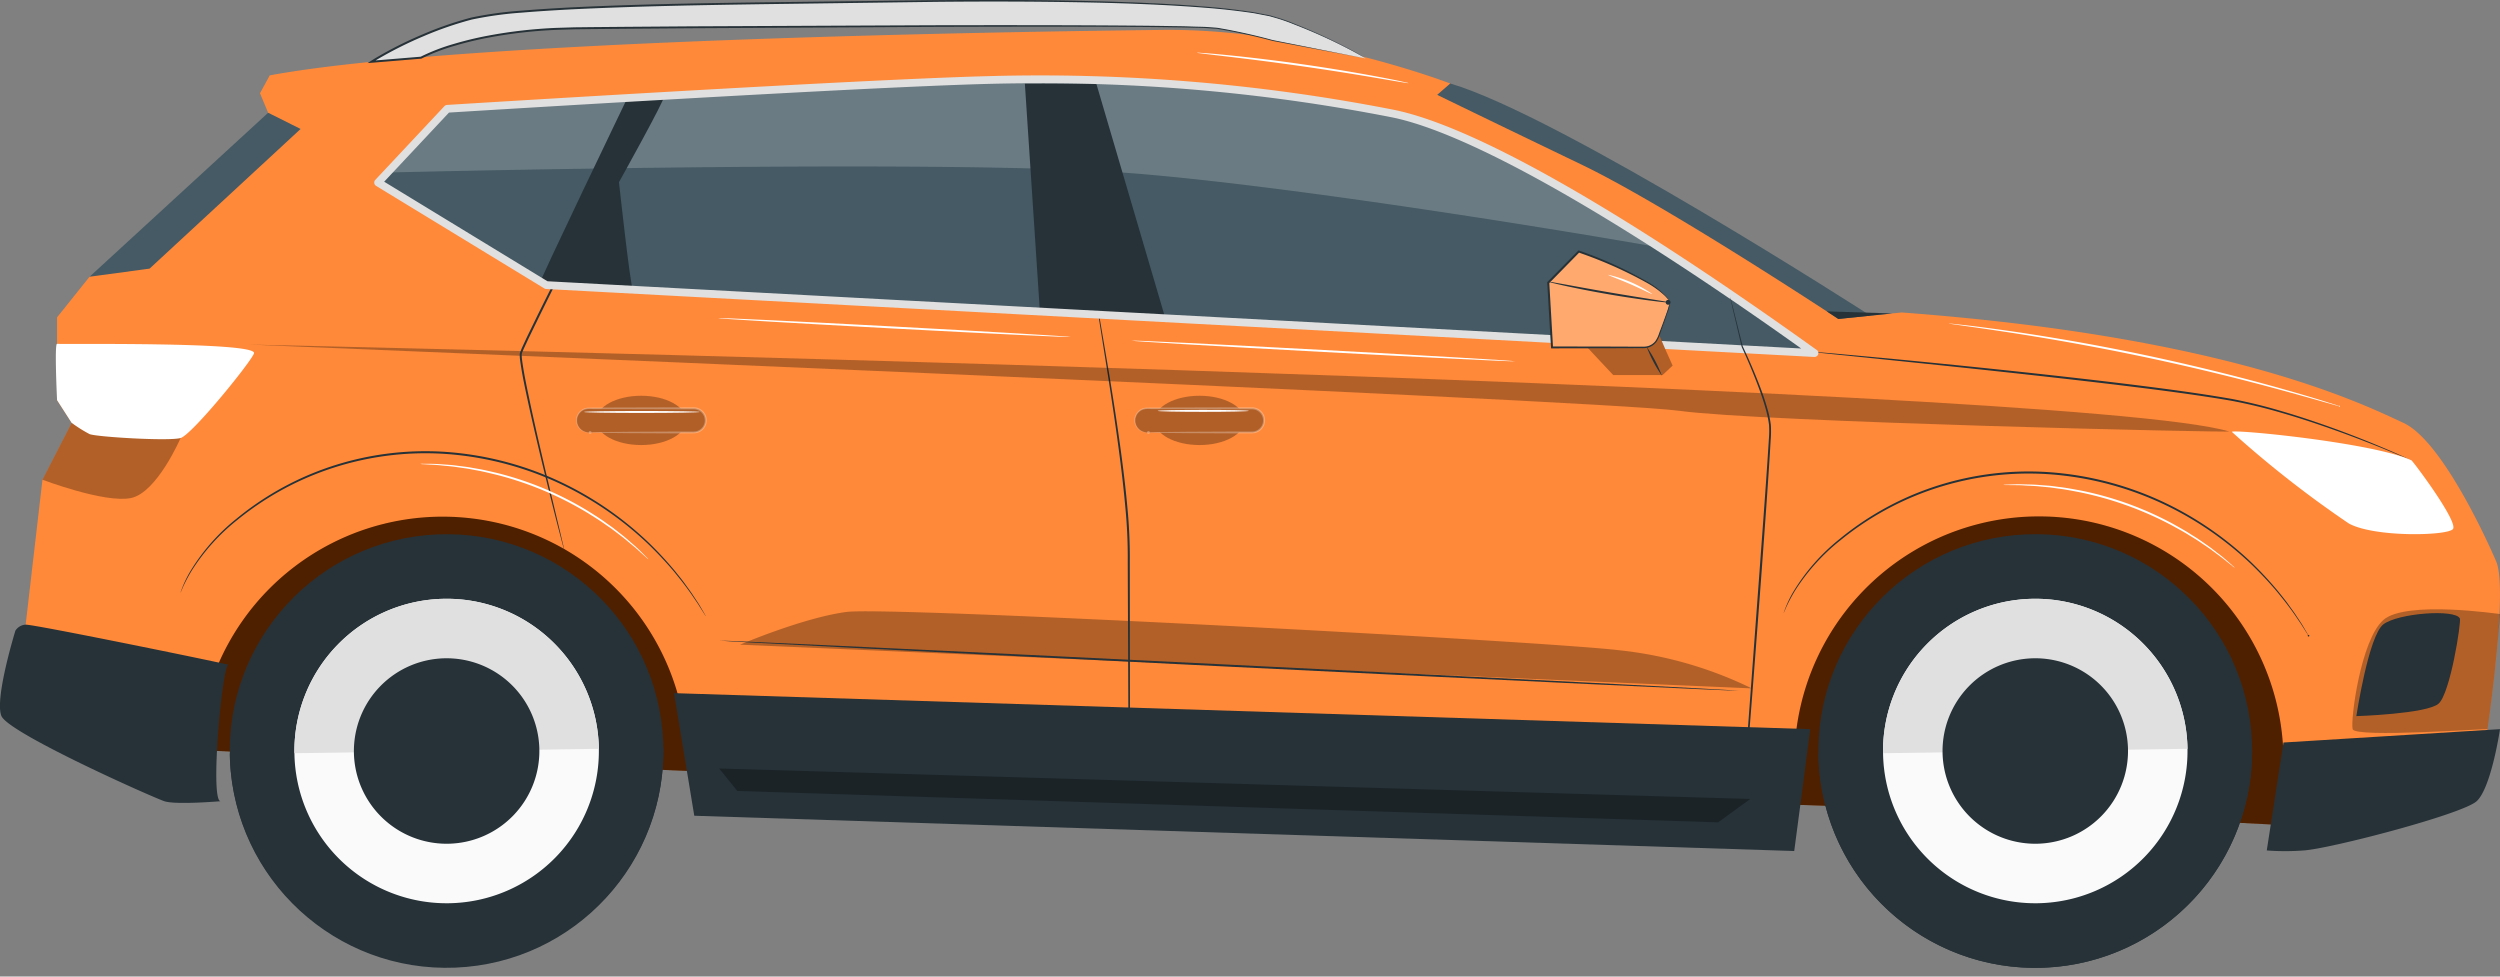 <svg xmlns="http://www.w3.org/2000/svg" width="254.029" height="99.227" viewBox="0 0 254.029 99.227">
  <rect x="0" y="0" width="254.029" height="99.227" fill="#808080" stroke="none"/>
  <g id="footer_car" transform="translate(-212 -252)">
    <g id="Group_4912" data-name="Group 4912" transform="translate(212 252)">
      <g id="Group_4715" data-name="Group 4715" transform="translate(13.784 45.901)">
        <path id="Path_352" data-name="Path 352" d="M413.769,897.222c-1.17-.485-73.033-3.541-74.509-2.7s-150.768-5.646-149.743-5.646,4.56-17.688,4.56-17.688,14.289-10.518,15.626-11.617,173.517-.9,174.542.2,29.525,13.736,29.525,13.736Z" transform="translate(-189.511 -858.842)" fill="#9e4000"/>
      </g>
      <g id="Group_4716" data-name="Group 4716" transform="translate(13.784 45.901)" opacity="0.5">
        <path id="Path_353" data-name="Path 353" d="M413.769,897.222c-1.17-.485-73.033-3.541-74.509-2.7s-150.768-5.646-149.743-5.646,4.56-17.688,4.56-17.688,14.289-10.518,15.626-11.617,173.517-.9,174.542.2,29.525,13.736,29.525,13.736Z" transform="translate(-189.511 -858.842)"/>
      </g>
      <g id="Group_4717" data-name="Group 4717" transform="translate(9.099 10.744)">
        <path id="Path_354" data-name="Path 354" d="M724.279,770.549l-18.15,16.665,8.14,2.117,7.088-4.988,9.648-9.188-3.348-5.316Z" transform="translate(-706.129 -769.838)" fill="#455a64"/>
      </g>
      <g id="Group_4718" data-name="Group 4718" transform="translate(144.094 8.486)">
        <path id="Path_355" data-name="Path 355" d="M356.957,787.711s-31.485-20.3-42.69-23.59l-3.271,1.541,5.271,4.443,38.7,20.037Z" transform="translate(-310.995 -764.121)" fill="#455a64"/>
      </g>
      <g id="Group_4719" data-name="Group 4719" transform="translate(2.499 3.037)">
        <path id="Path_356" data-name="Path 356" d="M150.853,796.035l2.97-5.775-1.485-2.31v-8.415l3.3-4.125,6.1-.825,15.344-14.19-3.3-1.65-.825-1.98.99-1.815c19.634-3.63,76.063-4.455,90.747-4.62s29.2,5.445,29.2,5.445l-1.32,1.155s6.1,2.97,14.685,7.095S333.338,779.7,333.338,779.7l6.435-.66c33.164,2.475,46.694,9.24,50.984,11.22s9.4,14.025,9.4,14.025c1.32,2.859-.99,17.984-.99,17.984s-13.695,6.435-14.19,6.435c-.108,0-2.718-.047-6.729-.121a24.85,24.85,0,1,0-49.19-.9l-86.636-1.121-26.081-2.844a24.84,24.84,0,0,0-48.867-5.329l-14.314-1.561-4.125-5.115Z" transform="translate(-149.037 -750.327)" fill="#ff8939"/>
      </g>
      <g id="Group_4720" data-name="Group 4720" transform="translate(230.325 74.087)">
        <path id="Path_357" data-name="Path 357" d="M172.742,930.2s-.889,5.987-2.379,7.327-15.031,4.861-17.6,5a24.921,24.921,0,0,1-3.721,0l1.7-10.969Z" transform="translate(-149.038 -930.197)" fill="#263238"/>
      </g>
      <g id="Group_4721" data-name="Group 4721" transform="translate(68.493 70.431)">
        <path id="Path_358" data-name="Path 358" d="M441.921,924.6c0,.136-1.627,12.383-1.627,12.383L328.527,933.4l-2.054-12.458Z" transform="translate(-326.473 -920.941)" fill="#263238"/>
      </g>
      <g id="Group_4722" data-name="Group 4722" transform="translate(75.198 62.118)" opacity="0.3">
        <path id="Path_359" data-name="Path 359" d="M444.3,907.727a40.376,40.376,0,0,0-13.421-3.871c-7.893-.951-74.173-4.469-78.548-3.9s-10.841,3.328-10.841,3.328Z" transform="translate(-341.494 -899.896)"/>
      </g>
      <g id="Group_4724" data-name="Group 4724" transform="translate(111.392 30.211)">
        <g id="Group_4723" data-name="Group 4723" transform="translate(0)">
          <path id="Path_360" data-name="Path 360" d="M504.837,873.191a.7.7,0,0,0,.01-.14c0-.1.005-.24.009-.412,0-.374.009-.9.015-1.582,0-1.387.011-3.371.018-5.818,0-4.924-.011-11.705-.018-19.2a52.7,52.7,0,0,0-.237-5.475c-.156-1.763-.359-3.458-.57-5.069-.425-3.222-.883-6.113-1.281-8.537l-.976-5.736-.262-1.56c-.033-.178-.045-.314-.059-.406a.716.716,0,0,0-.024-.139.7.7,0,0,0,0,.14c.007.092.012.232.038.411.044.359.12.888.224,1.567l.911,5.746c.379,2.427.822,5.318,1.236,8.538.206,1.61.4,3.3.557,5.062a53.223,53.223,0,0,1,.232,5.455c.031,7.491.059,14.274.079,19.2.02,2.447.036,4.432.047,5.818.01.677.018,1.208.023,1.582,0,.172.009.308.011.412A.7.7,0,0,0,504.837,873.191Z" transform="translate(-501.461 -819.121)" fill="#263238"/>
        </g>
      </g>
      <g id="Group_4725" data-name="Group 4725" transform="translate(25.27 35.016)" opacity="0.3">
        <path id="Path_361" data-name="Path 361" d="M419.945,840.11c.457.138-47.443-.943-55.886-2.1s-145.35-6.731-145.35-6.731S403.962,835.286,419.945,840.11Z" transform="translate(-218.709 -831.284)"/>
      </g>
      <g id="Group_4726" data-name="Group 4726" transform="translate(4.314 42.97)" opacity="0.3">
        <path id="Path_362" data-name="Path 362" d="M759.723,852.96s-2.39,5.558-5.048,6.1-8.988-1.864-8.988-1.864l2.97-5.775Z" transform="translate(-745.687 -851.421)"/>
      </g>
      <g id="Group_4727" data-name="Group 4727" transform="translate(5.674 34.941)">
        <path id="Path_363" data-name="Path 363" d="M746.929,832.028c-.057.594-6.276,8.294-7.464,8.633s-8.606-.113-9.251-.4a13.834,13.834,0,0,1-1.815-1.143l-1.485-2.31s-.28-5.787,0-5.719S747.042,830.859,746.929,832.028Z" transform="translate(-726.79 -831.094)" fill="#fff"/>
      </g>
      <g id="Group_4729" data-name="Group 4729" transform="translate(183.941 35.732)">
        <g id="Group_4728" data-name="Group 4728" transform="translate(0)">
          <path id="Path_364" data-name="Path 364" d="M233.417,844a.853.853,0,0,0-.141-.076l-.426-.2c-.375-.173-.933-.42-1.655-.729-1.446-.613-3.55-1.476-6.2-2.412-1.326-.465-2.784-.958-4.371-1.421A51.613,51.613,0,0,0,215.5,837.9c-3.661-.643-7.711-1.159-11.964-1.677-8.512-1.012-16.232-1.784-21.821-2.325l-6.621-.613-1.8-.152-.469-.034a.918.918,0,0,0-.16,0,.9.9,0,0,0,.158.026l.467.054,1.8.19,6.615.678c5.585.578,13.3,1.373,21.811,2.384,4.251.517,8.3,1.028,11.955,1.659a52.262,52.262,0,0,1,5.111,1.234c1.585.454,3.044.938,4.37,1.394,2.652.917,4.763,1.759,6.217,2.348l1.669.693.434.181A.954.954,0,0,0,233.417,844Z" transform="translate(-172.661 -833.097)" fill="#263238"/>
        </g>
      </g>
      <g id="Group_4730" data-name="Group 4730" transform="translate(226.788 43.842)">
        <path id="Path_365" data-name="Path 365" d="M179.263,856.565c.151.071,4.837,6.309,4.206,6.993s-7.992.841-10.568-.578a108.814,108.814,0,0,1-11.883-9.306C160.967,853.358,175.478,854.777,179.263,856.565Z" transform="translate(-161.019 -853.629)" fill="#fff"/>
      </g>
      <g id="Group_4731" data-name="Group 4731" transform="translate(239.024 61.91)" opacity="0.3">
        <path id="Path_366" data-name="Path 366" d="M164.043,899.851c-.051.007-9.553-1.418-11.852.6s-3.361,10.191-3.12,11.1,13.716-.078,13.705,0c-.006.039.4-2.762.713-5.629C163.814,902.921,164.043,899.851,164.043,899.851Z" transform="translate(-149.038 -899.368)"/>
      </g>
      <g id="Group_4732" data-name="Group 4732" transform="translate(239.431 62.299)">
        <path id="Path_367" data-name="Path 367" d="M169.846,900.9c.156.339-.97,7.611-2.164,8.655s-8.357,1.268-8.357,1.268,1.243-8.178,2.747-9.327S169.4,899.926,169.846,900.9Z" transform="translate(-159.325 -900.355)" fill="#263238"/>
      </g>
      <g id="Group_4736" data-name="Group 4736" transform="translate(37.349)">
        <g id="Group_4733" data-name="Group 4733" transform="translate(0.405 0.08)">
          <path id="Path_368" data-name="Path 368" d="M541.808,748.709a48.734,48.734,0,0,0-8.562-3.99c-5.428-2-27.844-2-39.4-1.795s-37.495.172-43.224,1.795a39.483,39.483,0,0,0-9.849,4.321l5.03-.416s4.967-2.827,15.574-2.985c5.629-.084,62.323-.5,65.339,0s5.613,1.235,5.613,1.235Z" transform="translate(-440.769 -742.839)" fill="#e0e0e0"/>
        </g>
        <g id="Group_4735" data-name="Group 4735" transform="translate(0)">
          <g id="Group_4734" data-name="Group 4734">
            <path id="Path_369" data-name="Path 369" d="M542.214,748.587l-9.474-1.878h0q-1.373-.38-2.966-.73-.8-.174-1.645-.337l-.863-.155c-.292-.051-.6-.052-.9-.081-.611-.055-1.233-.047-1.873-.074s-1.295-.033-1.965-.042q-2.012-.036-4.2-.051c-5.839-.048-12.606-.051-20.113-.037l-24.552.111-6.7.05-3.422.03-1.728.02-1.741.053a48.507,48.507,0,0,0-7.025.789,34.272,34.272,0,0,0-3.5.843,19.894,19.894,0,0,0-3.4,1.313l.042-.013-5.03.416.065.188c.17-.108.359-.225.55-.338a39.512,39.512,0,0,1,4.7-2.353,34.943,34.943,0,0,1,4.9-1.689,37.209,37.209,0,0,1,5.057-.7c1.688-.14,3.366-.243,5.03-.332,6.659-.324,13.092-.43,19.218-.524l17.4-.234c5.448-.062,10.524-.043,15.157.04s8.822.254,12.49.541c1.836.133,3.536.335,5.094.564l1.134.217c.184.039.369.065.546.113l.522.15a18,18,0,0,1,1.931.676,55.992,55.992,0,0,1,5.437,2.446c.605.315,1.059.567,1.363.74l.459.263s-.149-.1-.448-.281-.752-.438-1.354-.758a53.548,53.548,0,0,0-5.427-2.484,17.916,17.916,0,0,0-1.935-.687l-.527-.154c-.178-.049-.363-.076-.548-.115l-1.138-.222c-1.561-.235-3.264-.444-5.1-.582-3.671-.3-7.863-.471-12.5-.572s-9.711-.119-15.161-.065l-17.4.215c-6.127.088-12.561.19-19.225.512-1.666.089-3.346.191-5.037.331a37.427,37.427,0,0,0-5.091.7,35.111,35.111,0,0,0-4.928,1.7,39.635,39.635,0,0,0-4.723,2.365c-.193.114-.382.231-.558.343l-.349.223.414-.034,5.03-.416.02,0,.022-.011a19.772,19.772,0,0,1,3.355-1.295,34.009,34.009,0,0,1,3.477-.839,48.315,48.315,0,0,1,7-.788l1.735-.053,1.727-.021,3.422-.032,6.7-.054,24.551-.136c7.507-.025,14.273-.035,20.111,0q2.189.009,4.2.04c.67.008,1.325.016,1.964.037s1.266.015,1.867.068c.3.028.6.027.892.077l.861.152q.848.158,1.643.33c1.059.23,2.05.468,2.963.717h0Z" transform="translate(-440.769 -742.638)" fill="#263238"/>
          </g>
        </g>
      </g>
      <g id="Group_4737" data-name="Group 4737" transform="translate(0 63.472)">
        <path id="Path_370" data-name="Path 370" d="M755.778,921.266c-1.095-.124.193-13.891.8-13.862.453.023-19.74-4.123-20.6-4.08a1.319,1.319,0,0,0-1.039.608s-2.137,6.917-1.425,8.667,15.4,8.282,16.561,8.667S755.778,921.266,755.778,921.266Z" transform="translate(-733.373 -903.324)" fill="#263238"/>
      </g>
      <g id="Group_4739" data-name="Group 4739" transform="translate(52.812 9.875)">
        <g id="Group_4738" data-name="Group 4738" transform="translate(0)">
          <path id="Path_371" data-name="Path 371" d="M629.751,813.666a.571.571,0,0,0-.021-.127l-.082-.367-.332-1.407-1.233-5.17c-.516-2.184-1.129-4.785-1.758-7.682-.3-1.449-.647-2.974-.862-4.564a3.6,3.6,0,0,1-.034-.584.72.72,0,0,1,.081-.269l.113-.276.523-1.122,1.109-2.278c3.036-6.139,5.843-11.668,7.856-15.679l2.383-4.751.64-1.3.162-.339a.6.6,0,0,0,.049-.119.643.643,0,0,0-.068.109l-.18.33-.674,1.278-2.442,4.721c-2.047,3.995-4.875,9.513-7.911,15.654l-1.11,2.281-.524,1.129-.118.293a.852.852,0,0,0-.091.312,3.661,3.661,0,0,0,.035.628c.22,1.611.567,3.129.877,4.581.64,2.9,1.268,5.5,1.8,7.676s.982,3.94,1.3,5.155l.369,1.4c.042.151.076.27.1.362A.645.645,0,0,0,629.751,813.666Z" transform="translate(-625.225 -767.637)" fill="#263238"/>
        </g>
      </g>
      <g id="Group_4745" data-name="Group 4745" transform="translate(38.021 7.668)">
        <g id="Group_4740" data-name="Group 4740" transform="translate(0.395 0.394)">
          <path id="Path_372" data-name="Path 372" d="M471.341,790.86c-.307-.117-29.343-21.66-42.925-24.353a185.768,185.768,0,0,0-40.978-3.4c-13.7.352-55.028,2.927-55.028,2.927l-7.025,7.493,17.094,10.42Z" transform="translate(-325.385 -763.047)" fill="#455a64"/>
        </g>
        <g id="Group_4741" data-name="Group 4741" transform="translate(1.348 0.394)" opacity="0.2">
          <path id="Path_373" data-name="Path 373" d="M467.287,766.507c6.982,1.384,18.047,7.75,27.194,13.625-8.213-1.466-38.131-6.416-54.586-7.616-18.981-1.384-74.686,0-74.686,0l6.072-6.478s41.329-2.575,55.028-2.927A185.768,185.768,0,0,1,467.287,766.507Z" transform="translate(-365.209 -763.047)" fill="#fff"/>
        </g>
        <g id="Group_4742" data-name="Group 4742" transform="translate(66.116 0.818)">
          <path id="Path_374" data-name="Path 374" d="M499.609,764.12,506.634,788l-12.755-.708-1.527-23.169Z" transform="translate(-492.352 -764.12)" fill="#263238"/>
        </g>
        <g id="Group_4743" data-name="Group 4743" transform="translate(16.769 2.207)">
          <path id="Path_375" data-name="Path 375" d="M630.921,787.226c-.267-.267-1.424-10.952-1.424-10.952s4.808-8.637,4.541-8.637h-3.651s-9.171,19.054-8.993,19.054S630.921,787.226,630.921,787.226Z" transform="translate(-621.392 -767.637)" fill="#263238"/>
        </g>
        <g id="Group_4744" data-name="Group 4744" transform="translate(0)">
          <path id="Path_376" data-name="Path 376" d="M470.736,790.651a.395.395,0,0,0,.184-.744c-.083-.053-.491-.344-1-.708-19.515-13.911-34.048-22.1-42.029-23.682a186.832,186.832,0,0,0-41.065-3.4c-13.549.347-54.629,2.9-55.042,2.927a.4.4,0,0,0-.263.124l-7.025,7.493a.395.395,0,0,0,.083.608l17.093,10.42a.4.4,0,0,0,.184.057l128.862,6.907Zm-78.876-27.812a184.672,184.672,0,0,1,35.874,3.452c7.748,1.537,22.537,9.88,41.649,23.5L341.994,782.96,325.4,772.844l6.585-7.024c2.8-.174,41.747-2.58,54.857-2.917Q389.356,762.839,391.859,762.839Z" transform="translate(-324.384 -762.049)" fill="#e0e0e0"/>
        </g>
      </g>
      <g id="Group_4747" data-name="Group 4747" transform="translate(175.815 30.211)">
        <g id="Group_4746" data-name="Group 4746" transform="translate(0)">
          <path id="Path_377" data-name="Path 377" d="M337.486,875.2a.884.884,0,0,0,.022-.146c.011-.107.025-.248.043-.429.035-.389.084-.943.147-1.65.119-1.446.29-3.517.5-6.072.412-5.127.964-12.212,1.544-20.039.352-4.809.685-9.337.915-13.307a10.46,10.46,0,0,0,.012-1.475,10.062,10.062,0,0,0-.277-1.391,26.062,26.062,0,0,0-.825-2.5c-.6-1.561-1.2-2.925-1.748-4.081l0,.011c-.4-1.573-.708-2.821-.925-3.687l-.253-.976c-.029-.1-.051-.185-.069-.25a.378.378,0,0,0-.029-.083.343.343,0,0,0,.013.087l.053.254.223.983c.205.87.5,2.122.872,3.7v.005l0,.006c.535,1.157,1.127,2.525,1.71,4.084.29.78.574,1.61.806,2.494a9.984,9.984,0,0,1,.266,1.366,10.4,10.4,0,0,1-.019,1.447c-.245,3.964-.587,8.493-.939,13.3-.579,7.822-1.1,14.9-1.483,20.043-.183,2.557-.331,4.63-.435,6.076-.047.708-.083,1.263-.109,1.653-.009.18-.017.323-.023.43A.735.735,0,0,0,337.486,875.2Z" transform="translate(-336.546 -819.121)" fill="#263238"/>
        </g>
      </g>
      <g id="Group_4748" data-name="Group 4748" transform="translate(73.07 78.091)" opacity="0.3">
        <path id="Path_378" data-name="Path 378" d="M446.678,943.428l-104.777-3.1,1.853,2.286,99.658,3.189Z" transform="translate(-341.901 -940.332)"/>
      </g>
      <g id="Group_4804" data-name="Group 4804" transform="translate(183.892 53.396)">
        <g id="Group_4759" data-name="Group 4759" transform="translate(0 0)">
          <g id="Group_4758" data-name="Group 4758">
            <g id="Group_4757" data-name="Group 4757">
              <g id="Group_4756" data-name="Group 4756">
                <g id="Group_4755" data-name="Group 4755">
                  <g id="Group_4754" data-name="Group 4754">
                    <g id="Group_4753" data-name="Group 4753">
                      <g id="Group_4752" data-name="Group 4752">
                        <g id="Group_4751" data-name="Group 4751">
                          <g id="Group_4750" data-name="Group 4750">
                            <g id="Group_4749" data-name="Group 4749">
                              <ellipse id="Ellipse_23" data-name="Ellipse 23" cx="22.033" cy="22.033" rx="22.033" ry="22.033" transform="translate(1.802 45.831) rotate(-92.344)" fill="#263238"/>
                            </g>
                          </g>
                        </g>
                      </g>
                    </g>
                  </g>
                </g>
              </g>
            </g>
          </g>
        </g>
        <g id="Group_4770" data-name="Group 4770" transform="translate(0.885 22.541)">
          <g id="Group_4769" data-name="Group 4769" transform="translate(0)">
            <g id="Group_4768" data-name="Group 4768" transform="translate(0)">
              <g id="Group_4767" data-name="Group 4767">
                <g id="Group_4766" data-name="Group 4766">
                  <g id="Group_4765" data-name="Group 4765">
                    <g id="Group_4764" data-name="Group 4764">
                      <g id="Group_4763" data-name="Group 4763">
                        <g id="Group_4762" data-name="Group 4762">
                          <g id="Group_4761" data-name="Group 4761">
                            <g id="Group_4760" data-name="Group 4760">
                              <path id="Path_379" data-name="Path 379" d="M256.864,934.88c0,.019,0,.038,0,.057a22.033,22.033,0,0,1-44.062.636c0-.019,0-.038,0-.057Z" transform="translate(-212.806 -934.88)" fill="#263238"/>
                            </g>
                          </g>
                        </g>
                      </g>
                    </g>
                  </g>
                </g>
              </g>
            </g>
          </g>
        </g>
        <g id="Group_4781" data-name="Group 4781" transform="translate(7.447 7.447)">
          <g id="Group_4780" data-name="Group 4780" transform="translate(0)">
            <g id="Group_4779" data-name="Group 4779" transform="translate(0)">
              <g id="Group_4778" data-name="Group 4778">
                <g id="Group_4777" data-name="Group 4777">
                  <g id="Group_4776" data-name="Group 4776">
                    <g id="Group_4775" data-name="Group 4775">
                      <g id="Group_4774" data-name="Group 4774">
                        <g id="Group_4773" data-name="Group 4773">
                          <g id="Group_4772" data-name="Group 4772">
                            <g id="Group_4771" data-name="Group 4771">
                              <path id="Path_380" data-name="Path 380" d="M260.361,911.913a15.469,15.469,0,1,1-15.69-15.244A15.468,15.468,0,0,1,260.361,911.913Z" transform="translate(-229.425 -896.667)" fill="#fafafa"/>
                            </g>
                          </g>
                        </g>
                      </g>
                    </g>
                  </g>
                </g>
              </g>
            </g>
          </g>
        </g>
        <g id="Group_4792" data-name="Group 4792" transform="translate(7.447 7.447)">
          <g id="Group_4791" data-name="Group 4791" transform="translate(0)">
            <g id="Group_4790" data-name="Group 4790" transform="translate(0)">
              <g id="Group_4789" data-name="Group 4789">
                <g id="Group_4788" data-name="Group 4788">
                  <g id="Group_4787" data-name="Group 4787">
                    <g id="Group_4786" data-name="Group 4786">
                      <g id="Group_4785" data-name="Group 4785">
                        <g id="Group_4784" data-name="Group 4784">
                          <g id="Group_4783" data-name="Group 4783">
                            <g id="Group_4782" data-name="Group 4782">
                              <path id="Path_381" data-name="Path 381" d="M244.675,896.669a15.469,15.469,0,0,1,15.69,15.244l-30.934.446A15.469,15.469,0,0,1,244.675,896.669Z" transform="translate(-229.429 -896.667)" fill="#e0e0e0"/>
                            </g>
                          </g>
                        </g>
                      </g>
                    </g>
                  </g>
                </g>
              </g>
            </g>
          </g>
        </g>
        <g id="Group_4803" data-name="Group 4803" transform="translate(13.493 13.493)">
          <g id="Group_4802" data-name="Group 4802" transform="translate(0)">
            <g id="Group_4801" data-name="Group 4801" transform="translate(0)">
              <g id="Group_4800" data-name="Group 4800">
                <g id="Group_4799" data-name="Group 4799">
                  <g id="Group_4798" data-name="Group 4798">
                    <g id="Group_4797" data-name="Group 4797">
                      <g id="Group_4796" data-name="Group 4796">
                        <g id="Group_4795" data-name="Group 4795">
                          <g id="Group_4794" data-name="Group 4794">
                            <g id="Group_4793" data-name="Group 4793">
                              <path id="Path_382" data-name="Path 382" d="M263.576,921.26a9.423,9.423,0,1,1-9.557-9.286A9.422,9.422,0,0,1,263.576,921.26Z" transform="translate(-244.731 -911.974)" fill="#263238"/>
                            </g>
                          </g>
                        </g>
                      </g>
                    </g>
                  </g>
                </g>
              </g>
            </g>
          </g>
        </g>
      </g>
      <g id="Group_4860" data-name="Group 4860" transform="translate(22.469 53.397)">
        <g id="Group_4815" data-name="Group 4815" transform="translate(0 0)">
          <g id="Group_4814" data-name="Group 4814" transform="translate(0)">
            <g id="Group_4813" data-name="Group 4813" transform="translate(0)">
              <g id="Group_4812" data-name="Group 4812" transform="translate(0)">
                <g id="Group_4811" data-name="Group 4811" transform="translate(0)">
                  <g id="Group_4810" data-name="Group 4810" transform="translate(0)">
                    <g id="Group_4809" data-name="Group 4809">
                      <g id="Group_4808" data-name="Group 4808">
                        <g id="Group_4807" data-name="Group 4807" transform="translate(0)">
                          <g id="Group_4806" data-name="Group 4806">
                            <g id="Group_4805" data-name="Group 4805">
                              <ellipse id="Ellipse_24" data-name="Ellipse 24" cx="22.033" cy="22.033" rx="22.033" ry="22.033" transform="matrix(-0.041, -0.999, 0.999, -0.041, 1.8, 45.829)" fill="#263238"/>
                            </g>
                          </g>
                        </g>
                      </g>
                    </g>
                  </g>
                </g>
              </g>
            </g>
          </g>
        </g>
        <g id="Group_4826" data-name="Group 4826" transform="translate(0.884 22.54)">
          <g id="Group_4825" data-name="Group 4825" transform="translate(0)">
            <g id="Group_4824" data-name="Group 4824" transform="translate(0)">
              <g id="Group_4823" data-name="Group 4823">
                <g id="Group_4822" data-name="Group 4822">
                  <g id="Group_4821" data-name="Group 4821">
                    <g id="Group_4820" data-name="Group 4820">
                      <g id="Group_4819" data-name="Group 4819">
                        <g id="Group_4818" data-name="Group 4818">
                          <g id="Group_4817" data-name="Group 4817">
                            <g id="Group_4816" data-name="Group 4816">
                              <path id="Path_383" data-name="Path 383" d="M665.525,934.88c0,.019,0,.038,0,.057a22.033,22.033,0,0,1-44.061.636c0-.019,0-.038,0-.057Z" transform="translate(-621.467 -934.88)" fill="#263238"/>
                            </g>
                          </g>
                        </g>
                      </g>
                    </g>
                  </g>
                </g>
              </g>
            </g>
          </g>
        </g>
        <g id="Group_4837" data-name="Group 4837" transform="translate(7.446 7.446)">
          <g id="Group_4836" data-name="Group 4836" transform="translate(0)">
            <g id="Group_4835" data-name="Group 4835" transform="translate(0)">
              <g id="Group_4834" data-name="Group 4834">
                <g id="Group_4833" data-name="Group 4833">
                  <g id="Group_4832" data-name="Group 4832">
                    <g id="Group_4831" data-name="Group 4831">
                      <g id="Group_4830" data-name="Group 4830">
                        <g id="Group_4829" data-name="Group 4829">
                          <g id="Group_4828" data-name="Group 4828">
                            <g id="Group_4827" data-name="Group 4827">
                              <path id="Path_384" data-name="Path 384" d="M669.022,911.913a15.469,15.469,0,1,1-15.69-15.244A15.469,15.469,0,0,1,669.022,911.913Z" transform="translate(-638.086 -896.667)" fill="#fafafa"/>
                            </g>
                          </g>
                        </g>
                      </g>
                    </g>
                  </g>
                </g>
              </g>
            </g>
          </g>
        </g>
        <g id="Group_4848" data-name="Group 4848" transform="translate(7.446 7.446)">
          <g id="Group_4847" data-name="Group 4847" transform="translate(0)">
            <g id="Group_4846" data-name="Group 4846" transform="translate(0)">
              <g id="Group_4845" data-name="Group 4845">
                <g id="Group_4844" data-name="Group 4844">
                  <g id="Group_4843" data-name="Group 4843">
                    <g id="Group_4842" data-name="Group 4842">
                      <g id="Group_4841" data-name="Group 4841">
                        <g id="Group_4840" data-name="Group 4840">
                          <g id="Group_4839" data-name="Group 4839">
                            <g id="Group_4838" data-name="Group 4838">
                              <path id="Path_385" data-name="Path 385" d="M653.336,896.669a15.469,15.469,0,0,1,15.69,15.244l-30.934.446A15.469,15.469,0,0,1,653.336,896.669Z" transform="translate(-638.09 -896.667)" fill="#e0e0e0"/>
                            </g>
                          </g>
                        </g>
                      </g>
                    </g>
                  </g>
                </g>
              </g>
            </g>
          </g>
        </g>
        <g id="Group_4859" data-name="Group 4859" transform="translate(13.492 13.492)">
          <g id="Group_4858" data-name="Group 4858" transform="translate(0)">
            <g id="Group_4857" data-name="Group 4857" transform="translate(0)">
              <g id="Group_4856" data-name="Group 4856">
                <g id="Group_4855" data-name="Group 4855">
                  <g id="Group_4854" data-name="Group 4854">
                    <g id="Group_4853" data-name="Group 4853">
                      <g id="Group_4852" data-name="Group 4852">
                        <g id="Group_4851" data-name="Group 4851">
                          <g id="Group_4850" data-name="Group 4850">
                            <g id="Group_4849" data-name="Group 4849">
                              <path id="Path_386" data-name="Path 386" d="M672.237,921.26a9.423,9.423,0,1,1-9.557-9.286A9.423,9.423,0,0,1,672.237,921.26Z" transform="translate(-653.393 -911.974)" fill="#263238"/>
                            </g>
                          </g>
                        </g>
                      </g>
                    </g>
                  </g>
                </g>
              </g>
            </g>
          </g>
        </g>
      </g>
      <g id="Group_4862" data-name="Group 4862" transform="translate(181.229 47.913)">
        <g id="Group_4861" data-name="Group 4861" transform="translate(0)">
          <path id="Path_387" data-name="Path 387" d="M198.2,878.321a1.026,1.026,0,0,0,.073-.151l.195-.451a16.336,16.336,0,0,1,.884-1.662,20.66,20.66,0,0,1,4.608-5.124,30.148,30.148,0,0,1,8.9-5.022,30.475,30.475,0,0,1,12.36-1.7,32.784,32.784,0,0,1,12.062,3.264,34.1,34.1,0,0,1,8.4,5.843,37.305,37.305,0,0,1,2.7,2.876c.363.454.708.87,1.007,1.269s.572.763.8,1.1l.61.9.425.675.263.414a.084.084,0,1,0,.018-.011l-.246-.425c-.11-.186-.242-.419-.408-.687l-.6-.913c-.225-.343-.5-.707-.789-1.115s-.637-.825-1-1.283a36.287,36.287,0,0,0-2.69-2.908,33.858,33.858,0,0,0-8.416-5.908,32.75,32.75,0,0,0-12.131-3.3,30.482,30.482,0,0,0-12.439,1.724,30.012,30.012,0,0,0-8.926,5.089,20.3,20.3,0,0,0-4.584,5.195A11.238,11.238,0,0,0,198.2,878.321Z" transform="translate(-198.196 -863.934)" fill="#263238"/>
        </g>
      </g>
      <g id="Group_4864" data-name="Group 4864" transform="translate(18.333 45.85)">
        <g id="Group_4863" data-name="Group 4863" transform="translate(0)">
          <path id="Path_388" data-name="Path 388" d="M610.584,873.1a.99.99,0,0,0,.073-.151l.194-.45a16.313,16.313,0,0,1,.884-1.662,20.667,20.667,0,0,1,4.608-5.124,30.148,30.148,0,0,1,8.9-5.022,30.473,30.473,0,0,1,12.36-1.7,32.781,32.781,0,0,1,12.062,3.264,34.078,34.078,0,0,1,8.4,5.843,37.248,37.248,0,0,1,2.7,2.876c.363.454.708.87,1.007,1.269s.572.763.8,1.1l.61.9.424.675.263.414a1.041,1.041,0,0,0,.1.138.972.972,0,0,0-.078-.148l-.246-.425c-.11-.186-.241-.419-.408-.687l-.6-.913c-.225-.343-.5-.707-.789-1.115s-.637-.825-1-1.283a36.381,36.381,0,0,0-2.69-2.908,33.877,33.877,0,0,0-8.416-5.908,32.756,32.756,0,0,0-12.131-3.3,30.48,30.48,0,0,0-12.439,1.724,30,30,0,0,0-8.926,5.089,20.291,20.291,0,0,0-4.584,5.195A11.233,11.233,0,0,0,610.584,873.1Z" transform="translate(-610.584 -858.711)" fill="#263238"/>
        </g>
      </g>
      <g id="Group_4866" data-name="Group 4866" transform="translate(73.07 65.089)">
        <g id="Group_4865" data-name="Group 4865" transform="translate(0)">
          <path id="Path_389" data-name="Path 389" d="M344.812,907.42c0,.057,23.195,1.244,51.806,2.651s51.818,2.5,51.821,2.446-23.19-1.244-51.811-2.652S344.815,907.363,344.812,907.42Z" transform="translate(-344.812 -907.418)" fill="#263238"/>
        </g>
      </g>
      <g id="Group_4867" data-name="Group 4867" transform="translate(185.624 31.64)">
        <path id="Path_390" data-name="Path 390" d="M312.045,822.948l-6.639-.209,1.175.77Z" transform="translate(-305.406 -822.739)" fill="#263238"/>
      </g>
      <g id="Group_4879" data-name="Group 4879" transform="translate(157.213 25.442)">
        <g id="Group_4868" data-name="Group 4868" transform="translate(2.893 8.573)">
          <path id="Path_391" data-name="Path 391" d="M370.386,828.755c-.036.095,1.343,3.132,1.343,3.132l-1.028.962h-5.007s-3.946-4.207-3.813-4.093,8.29,0,8.29,0" transform="translate(-361.877 -828.752)" fill="#b15f27"/>
        </g>
        <g id="Group_4878" data-name="Group 4878" transform="translate(0)">
          <g id="Group_4873" data-name="Group 4873" transform="translate(0)">
            <g id="Group_4870" data-name="Group 4870" transform="translate(0.104 0.108)">
              <path id="Path_393" data-name="Path 393" d="M374.938,812.438a23.875,23.875,0,0,1-1.2,3.624,1.549,1.549,0,0,1-1.451,1h-9.327l-.381-6.586,3.1-3.157S373.795,810.153,374.938,812.438Z" transform="translate(-362.582 -807.322)" fill="#ffa96e"/>
            </g>
            <g id="Group_4872" data-name="Group 4872">
              <g id="Group_4871" data-name="Group 4871">
                <path id="Path_394" data-name="Path 394" d="M375.021,812.273a2.111,2.111,0,0,0-.444-.646,8.6,8.6,0,0,0-1.742-1.344,40.553,40.553,0,0,0-7.036-3.215l-.055-.02-.042.043-3.108,3.152-.031.031,0,.045c.06,1.043.122,2.13.186,3.239.067,1.147.133,2.269.2,3.348l.006.1h.1l5.958-.013,2.558-.01.587,0a2.49,2.49,0,0,0,.577-.042,1.627,1.627,0,0,0,.915-.579,3.1,3.1,0,0,0,.407-.883l.287-.8c.176-.5.322-.931.434-1.284a2.871,2.871,0,0,0,.252-1.115,4.888,4.888,0,0,1-.32,1.092l-.464,1.271-.3.795a3.043,3.043,0,0,1-.4.842,1.492,1.492,0,0,1-.843.519,2.375,2.375,0,0,1-.546.032l-.587,0-2.558-.01-5.958-.012.1.1c-.062-1.079-.126-2.2-.192-3.348-.065-1.109-.128-2.2-.189-3.238l-.029.077,3.1-3.162-.1.023a42.935,42.935,0,0,1,7.039,3.135,9.164,9.164,0,0,1,1.757,1.29A4.2,4.2,0,0,1,375.021,812.273Z" transform="translate(-362.561 -807.048)" fill="#263238"/>
              </g>
            </g>
          </g>
          <g id="Group_4875" data-name="Group 4875" transform="translate(0.207 3.196)">
            <g id="Group_4874" data-name="Group 4874" transform="translate(0)">
              <path id="Path_395" data-name="Path 395" d="M362.408,815.144a2.248,2.248,0,0,0,.473.14c.307.078.754.181,1.307.3,1.107.241,2.642.545,4.345.837s3.253.514,4.377.655c.562.07,1.018.122,1.333.151a.247.247,0,1,0,.011-.079l-1.323-.216c-1.117-.177-2.661-.423-4.362-.714s-3.238-.573-4.351-.777l-1.319-.236A2.284,2.284,0,0,0,362.408,815.144Z" transform="translate(-362.408 -815.14)" fill="#263238"/>
            </g>
          </g>
          <g id="Group_4877" data-name="Group 4877" transform="translate(10.094 9.779)">
            <g id="Group_4876" data-name="Group 4876" transform="translate(0)">
              <path id="Path_396" data-name="Path 396" d="M364.612,831.806a13.732,13.732,0,0,0,1.561,2.969,13.739,13.739,0,0,0-1.561-2.969Z" transform="translate(-364.606 -831.805)" fill="#263238"/>
            </g>
          </g>
        </g>
      </g>
      <g id="Group_4881" data-name="Group 4881" transform="translate(114.953 34.609)">
        <g id="Group_4880" data-name="Group 4880" transform="translate(0)">
          <path id="Path_397" data-name="Path 397" d="M402.372,830.26c0,.057,8.727.573,19.5,1.152s19.508,1,19.51.947-8.725-.573-19.5-1.152S402.375,830.2,402.372,830.26Z" transform="translate(-402.372 -830.255)" fill="#fff"/>
        </g>
      </g>
      <g id="Group_4883" data-name="Group 4883" transform="translate(72.927 32.318)">
        <g id="Group_4882" data-name="Group 4882" transform="translate(0)">
          <path id="Path_398" data-name="Path 398" d="M516.759,824.46c0,.056,8.021.532,17.919,1.06s17.928.912,17.932.856-8.019-.532-17.921-1.061S516.762,824.4,516.759,824.46Z" transform="translate(-516.759 -824.454)" fill="#fff"/>
        </g>
      </g>
      <g id="Group_4885" data-name="Group 4885" transform="translate(121.615 5.351)">
        <g id="Group_4884" data-name="Group 4884" transform="translate(0)">
          <path id="Path_399" data-name="Path 399" d="M429.787,756.189a.92.92,0,0,0,.218.042l.629.081,2.314.274c1.953.231,4.65.567,7.62.993s5.653.865,7.593,1.194l2.3.39.626.1a.913.913,0,0,0,.221.021.871.871,0,0,0-.213-.062l-.619-.138c-.538-.115-1.319-.271-2.286-.453-1.934-.366-4.615-.826-7.589-1.255s-5.675-.74-7.633-.934c-.98-.1-1.773-.168-2.322-.209l-.632-.042A.878.878,0,0,0,429.787,756.189Z" transform="translate(-429.787 -756.184)" fill="#fff"/>
        </g>
      </g>
      <g id="Group_4887" data-name="Group 4887" transform="translate(163.404 27.915)">
        <g id="Group_4886" data-name="Group 4886" transform="translate(0)">
          <path id="Path_400" data-name="Path 400" d="M367.1,813.313c-.018.057,1.019.412,2.255.952s2.2,1.052,2.234,1a13.031,13.031,0,0,0-4.489-1.953Z" transform="translate(-367.099 -813.307)" fill="#fff"/>
        </g>
      </g>
      <g id="Group_4889" data-name="Group 4889" transform="translate(198.02 32.868)">
        <g id="Group_4888" data-name="Group 4888" transform="translate(0)">
          <path id="Path_401" data-name="Path 401" d="M190.228,825.848a.407.407,0,0,0,.1.024l.3.049,1.173.169c1.02.139,2.493.352,4.311.629,3.638.552,8.649,1.406,14.14,2.567s10.42,2.417,13.969,3.388c1.775.484,3.208.888,4.2,1.174l1.14.322.3.079a.053.053,0,1,0,.006-.02l-.292-.1-1.129-.358c-.982-.31-2.409-.735-4.18-1.237-3.541-1.007-8.468-2.282-13.965-3.449s-10.517-1.995-14.162-2.51c-1.822-.259-3.3-.449-4.323-.564l-1.178-.13-.307-.029A.414.414,0,0,0,190.228,825.848Z" transform="translate(-190.228 -825.846)" fill="#fff"/>
        </g>
      </g>
      <g id="Group_4891" data-name="Group 4891" transform="translate(203.557 49.205)">
        <g id="Group_4890" data-name="Group 4890" transform="translate(0)">
          <path id="Path_402" data-name="Path 402" d="M217.255,867.269a1.213,1.213,0,0,0,.26.018l.745.012c.323,0,.719,0,1.177.034s.981.036,1.555.1l.9.085c.314.031.637.087.974.131.674.08,1.385.226,2.135.365a34.856,34.856,0,0,1,9.317,3.337c.668.369,1.31.707,1.882,1.074.288.179.573.342.835.517l.751.507c.485.313.9.639,1.266.909s.681.515.931.721l.583.464a1.238,1.238,0,0,0,.212.151,1.259,1.259,0,0,0-.185-.182l-.559-.494c-.242-.216-.544-.473-.912-.75s-.771-.615-1.253-.937l-.747-.521c-.261-.179-.545-.346-.833-.529-.571-.375-1.213-.721-1.882-1.1a33.534,33.534,0,0,0-9.368-3.355c-.755-.135-1.471-.275-2.15-.349-.339-.041-.664-.093-.98-.12L221,867.29c-.577-.057-1.1-.056-1.563-.071s-.857-.012-1.181,0l-.746.027A1.27,1.27,0,0,0,217.255,867.269Z" transform="translate(-217.255 -867.206)" fill="#fff"/>
        </g>
      </g>
      <g id="Group_4893" data-name="Group 4893" transform="translate(42.715 47.127)">
        <g id="Group_4892" data-name="Group 4892" transform="translate(0)">
          <path id="Path_403" data-name="Path 403" d="M625.334,861.958a1.3,1.3,0,0,0,.261.03l.749.044c.325.013.722.035,1.182.086s.985.079,1.559.173l.9.127c.314.045.636.117.972.177.674.112,1.382.293,2.129.47a34.243,34.243,0,0,1,9.186,3.842c.65.408,1.276.785,1.83,1.186.279.2.556.376.809.568l.725.553c.47.343.861.7,1.218.989s.653.559.891.781l.557.5a1.265,1.265,0,0,0,.2.165,1.223,1.223,0,0,0-.175-.195l-.531-.531c-.229-.231-.517-.509-.87-.809s-.737-.664-1.2-1.016l-.72-.567c-.252-.2-.528-.379-.806-.58-.552-.409-1.178-.793-1.829-1.208a32.99,32.99,0,0,0-9.238-3.864c-.753-.172-1.466-.348-2.145-.454-.338-.057-.663-.125-.979-.166l-.909-.115c-.578-.084-1.106-.106-1.568-.143s-.861-.051-1.187-.052l-.751-.006A1.22,1.22,0,0,0,625.334,861.958Z" transform="translate(-625.334 -861.946)" fill="#fff"/>
        </g>
      </g>
      <g id="Group_4902" data-name="Group 4902" transform="translate(115.268 40.211)">
        <g id="Group_4899" data-name="Group 4899" transform="translate(0)">
          <g id="Group_4894" data-name="Group 4894" transform="translate(2.037)" opacity="0.3">
            <path id="Path_404" data-name="Path 404" d="M472,846.941c0,1.384,2.049,2.506,4.577,2.506s4.576-1.122,4.576-2.506-2.049-2.505-4.576-2.505S472,845.557,472,846.941Z" transform="translate(-471.998 -844.435)"/>
          </g>
          <g id="Group_4898" data-name="Group 4898" transform="translate(0 1.175)">
            <g id="Group_4895" data-name="Group 4895" transform="translate(0.05 0.103)">
              <path id="Path_405" data-name="Path 405" d="M468.194,850.125h10.673a1.227,1.227,0,0,0,1.227-1.227h0a1.227,1.227,0,0,0-1.227-1.227H468.194a1.227,1.227,0,0,0-1.227,1.227h0A1.227,1.227,0,0,0,468.194,850.125Z" transform="translate(-466.967 -847.671)" fill="#b15f27"/>
            </g>
            <g id="Group_4897" data-name="Group 4897">
              <g id="Group_4896" data-name="Group 4896">
                <path id="Path_406" data-name="Path 406" d="M467.989,849.968c0-.011-.1-.007-.287-.057a1.221,1.221,0,0,1-.664-.462,1.183,1.183,0,0,1-.1-1.218,1.159,1.159,0,0,1,.559-.542,1.937,1.937,0,0,1,.893-.1l10.272.031a1.126,1.126,0,0,1,.205,2.232,5.169,5.169,0,0,1-.67.021l-1.335,0-4.618.022-3.113.033-.846.019a.148.148,0,1,0,0,.042l.846.019,3.113.033,4.618.022,1.335,0a5.216,5.216,0,0,0,.706-.021,1.328,1.328,0,0,0-.241-2.634l-10.272.03c-.166,0-.32,0-.486.008a1.287,1.287,0,0,0-1.07.732,1.27,1.27,0,0,0,.14,1.317,1.222,1.222,0,0,0,.718.454A.839.839,0,0,0,467.989,849.968Z" transform="translate(-466.712 -847.411)" fill="#fff" opacity="0.28"/>
              </g>
            </g>
          </g>
        </g>
        <g id="Group_4901" data-name="Group 4901" transform="translate(2.353 1.435)">
          <g id="Group_4900" data-name="Group 4900" transform="translate(0)">
            <path id="Path_407" data-name="Path 407" d="M470.876,848.172c0,.057,2.078.1,4.64.1s4.641-.046,4.641-.1-2.077-.1-4.641-.1S470.876,848.115,470.876,848.172Z" transform="translate(-470.876 -848.069)" fill="#fff"/>
          </g>
        </g>
      </g>
      <g id="Group_4911" data-name="Group 4911" transform="translate(58.538 40.211)">
        <g id="Group_4908" data-name="Group 4908" transform="translate(0)">
          <g id="Group_4903" data-name="Group 4903" transform="translate(2.037)" opacity="0.3">
            <path id="Path_408" data-name="Path 408" d="M615.616,846.941c0,1.384,2.049,2.506,4.577,2.506s4.577-1.122,4.577-2.506-2.049-2.505-4.577-2.505S615.616,845.557,615.616,846.941Z" transform="translate(-615.616 -844.435)"/>
          </g>
          <g id="Group_4907" data-name="Group 4907" transform="translate(0 1.175)">
            <g id="Group_4904" data-name="Group 4904" transform="translate(0.05 0.103)">
              <path id="Path_409" data-name="Path 409" d="M611.812,850.125h10.673a1.227,1.227,0,0,0,1.227-1.227h0a1.227,1.227,0,0,0-1.227-1.227H611.812a1.227,1.227,0,0,0-1.227,1.227h0A1.227,1.227,0,0,0,611.812,850.125Z" transform="translate(-610.585 -847.671)" fill="#b15f27"/>
            </g>
            <g id="Group_4906" data-name="Group 4906">
              <g id="Group_4905" data-name="Group 4905">
                <path id="Path_410" data-name="Path 410" d="M611.607,849.968c0-.011-.1-.007-.287-.057a1.222,1.222,0,0,1-.664-.462,1.185,1.185,0,0,1-.1-1.218,1.161,1.161,0,0,1,.56-.542,1.938,1.938,0,0,1,.893-.1l10.272.031a1.126,1.126,0,0,1,.205,2.232,5.175,5.175,0,0,1-.67.021l-1.335,0-4.618.022-3.114.033-.846.019a.148.148,0,1,0,0,.042l.846.019,3.114.033,4.618.022,1.335,0a5.218,5.218,0,0,0,.706-.021,1.328,1.328,0,0,0-.241-2.634l-10.272.03c-.166,0-.32,0-.486.008a1.287,1.287,0,0,0-1.07.732,1.27,1.27,0,0,0,.14,1.317,1.225,1.225,0,0,0,.718.454A.839.839,0,0,0,611.607,849.968Z" transform="translate(-610.33 -847.411)" fill="#fff" opacity="0.28"/>
              </g>
            </g>
          </g>
        </g>
        <g id="Group_4910" data-name="Group 4910" transform="translate(0.786 1.546)">
          <g id="Group_4909" data-name="Group 4909" transform="translate(0)">
            <path id="Path_411" data-name="Path 411" d="M612.129,848.453c0,.057,2.638.1,5.89.1s5.891-.046,5.891-.1-2.637-.1-5.891-.1S612.129,848.4,612.129,848.453Z" transform="translate(-612.129 -848.35)" fill="#fff"/>
          </g>
        </g>
      </g>
    </g>
  </g>
</svg>
